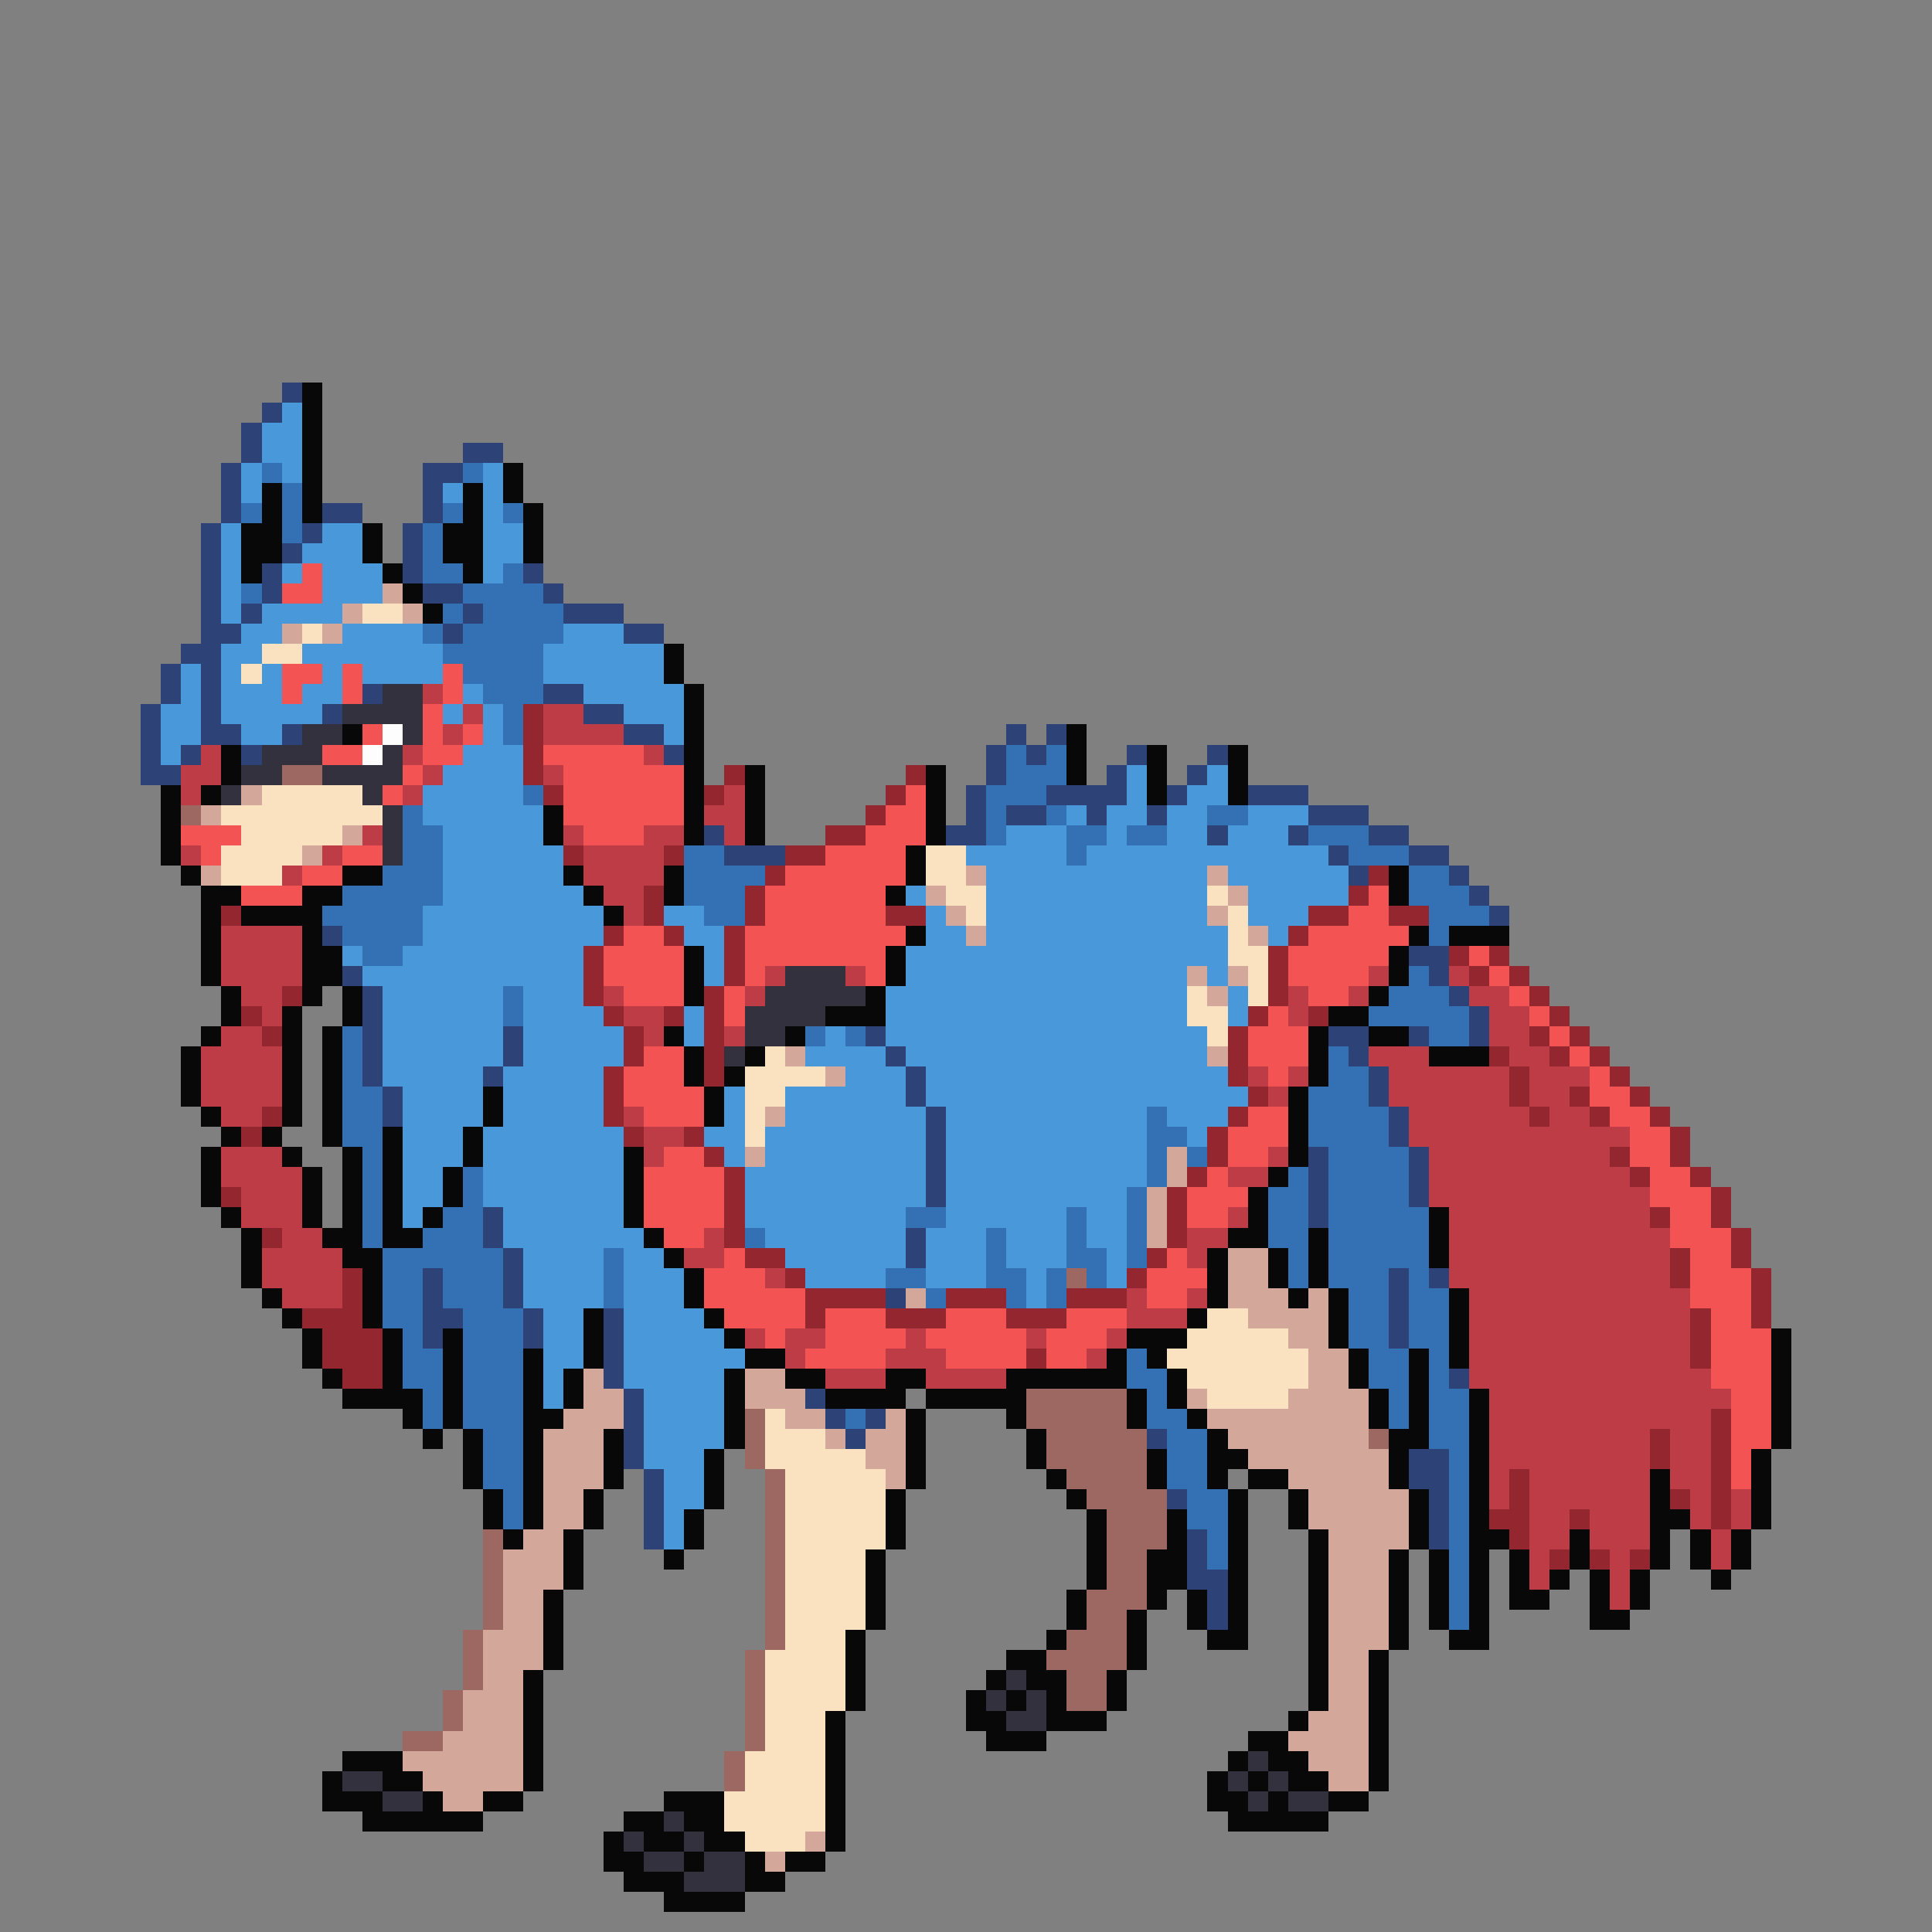 <svg xmlns="http://www.w3.org/2000/svg" viewBox="0 -0.5 96 96" shape-rendering="crispEdges">
<rect x="0" y="-0.5" width="96" height="96" fill="#808080" stroke="none"/>
<path stroke="#2d4377" d="M14 19h1M13 20h1M12 21h1M12 22h1M23 22h2M11 23h1M21 23h2M11 24h1M21 24h1M11 25h1M16 25h2M21 25h1M10 26h1M15 26h1M20 26h1M10 27h1M14 27h1M20 27h1M10 28h1M13 28h1M20 28h1M26 28h1M10 29h1M13 29h1M21 29h2M27 29h1M10 30h1M12 30h1M23 30h1M28 30h3M10 31h2M22 31h1M31 31h2M9 32h2M8 33h1M10 33h1M8 34h1M10 34h1M18 34h1M27 34h2M7 35h1M10 35h1M16 35h1M29 35h2M7 36h1M10 36h2M14 36h1M31 36h2M50 36h1M52 36h1M7 37h1M9 37h1M12 37h1M33 37h1M49 37h1M51 37h1M56 37h1M60 37h1M7 38h2M49 38h1M55 38h1M59 38h1M48 39h1M52 39h4M58 39h1M62 39h3M48 40h1M50 40h2M54 40h1M57 40h1M65 40h3M35 41h1M47 41h2M60 41h1M64 41h1M68 41h2M36 42h3M66 42h1M70 42h2M67 43h1M72 43h1M73 44h1M74 45h1M16 46h1M70 47h2M17 48h1M71 48h1M18 49h1M72 49h1M18 50h1M73 50h1M18 51h1M25 51h1M43 51h1M66 51h2M70 51h1M73 51h1M18 52h1M25 52h1M44 52h1M67 52h1M18 53h1M24 53h1M45 53h1M68 53h1M19 54h1M45 54h1M68 54h1M19 55h1M46 55h1M69 55h1M46 56h1M69 56h1M46 57h1M65 57h1M70 57h1M46 58h1M65 58h1M70 58h1M46 59h1M65 59h1M70 59h1M24 60h1M65 60h1M24 61h1M45 61h1M25 62h1M45 62h1M21 63h1M25 63h1M69 63h1M71 63h1M21 64h1M25 64h1M44 64h1M69 64h1M21 65h2M26 65h1M30 65h1M69 65h1M21 66h1M26 66h1M30 66h1M69 66h1M30 67h1M30 68h1M72 68h1M31 69h1M40 69h1M31 70h1M41 70h1M43 70h1M31 71h1M42 71h1M57 71h1M31 72h1M70 72h2M32 73h1M70 73h2M32 74h1M58 74h1M71 74h1M32 75h1M71 75h1M32 76h1M59 76h1M71 76h1M59 77h1M59 78h2M60 79h1M60 80h1" />
<path stroke="#080808" d="M15 19h1M15 20h1M15 21h1M15 22h1M15 23h1M25 23h1M13 24h1M15 24h1M23 24h1M25 24h1M13 25h1M15 25h1M23 25h1M26 25h1M12 26h2M18 26h1M22 26h2M26 26h1M12 27h2M18 27h1M22 27h2M26 27h1M12 28h1M19 28h1M23 28h1M20 29h1M21 30h1M33 32h1M33 33h1M34 34h1M34 35h1M17 36h1M34 36h1M53 36h1M11 37h1M34 37h1M53 37h1M57 37h1M61 37h1M11 38h1M34 38h1M37 38h1M46 38h1M53 38h1M57 38h1M61 38h1M8 39h1M10 39h1M34 39h1M37 39h1M46 39h1M57 39h1M61 39h1M8 40h1M27 40h1M34 40h1M37 40h1M46 40h1M8 41h1M27 41h1M34 41h1M37 41h1M46 41h1M8 42h1M45 42h1M9 43h1M17 43h2M28 43h1M33 43h1M45 43h1M69 43h1M10 44h2M15 44h2M29 44h1M33 44h1M44 44h1M69 44h1M10 45h1M12 45h4M30 45h1M10 46h1M15 46h1M45 46h1M70 46h1M72 46h3M10 47h1M15 47h2M34 47h1M44 47h1M69 47h1M10 48h1M15 48h2M34 48h1M44 48h1M69 48h1M11 49h1M15 49h1M17 49h1M34 49h1M43 49h1M68 49h1M11 50h1M14 50h1M17 50h1M41 50h3M66 50h2M10 51h1M14 51h1M16 51h1M33 51h1M39 51h1M65 51h1M68 51h2M9 52h1M14 52h1M16 52h1M34 52h1M37 52h1M65 52h1M71 52h3M9 53h1M14 53h1M16 53h1M34 53h1M36 53h1M65 53h1M9 54h1M14 54h1M16 54h1M24 54h1M35 54h1M64 54h1M10 55h1M14 55h1M16 55h1M24 55h1M35 55h1M64 55h1M11 56h1M13 56h1M16 56h1M19 56h1M23 56h1M64 56h1M10 57h1M14 57h1M17 57h1M19 57h1M23 57h1M31 57h1M64 57h1M10 58h1M15 58h1M17 58h1M19 58h1M22 58h1M31 58h1M63 58h1M10 59h1M15 59h1M17 59h1M19 59h1M22 59h1M31 59h1M62 59h1M11 60h1M15 60h1M17 60h1M19 60h1M21 60h1M31 60h1M62 60h1M71 60h1M12 61h1M16 61h2M19 61h2M32 61h1M61 61h2M65 61h1M71 61h1M12 62h1M17 62h2M33 62h1M60 62h1M63 62h1M65 62h1M71 62h1M12 63h1M18 63h1M34 63h1M60 63h1M63 63h1M65 63h1M13 64h1M18 64h1M34 64h1M60 64h1M64 64h1M66 64h1M72 64h1M14 65h1M18 65h1M29 65h1M35 65h1M59 65h1M66 65h1M72 65h1M15 66h1M19 66h1M22 66h1M29 66h1M36 66h1M56 66h3M66 66h1M72 66h1M88 66h1M15 67h1M19 67h1M22 67h1M26 67h1M29 67h1M37 67h2M55 67h1M57 67h1M67 67h1M70 67h1M72 67h1M88 67h1M16 68h1M19 68h1M22 68h1M26 68h1M28 68h1M36 68h1M39 68h2M44 68h2M50 68h6M58 68h1M67 68h1M70 68h1M88 68h1M17 69h4M22 69h1M26 69h1M28 69h1M36 69h1M41 69h4M46 69h5M56 69h1M58 69h1M68 69h1M70 69h1M73 69h1M88 69h1M20 70h1M22 70h1M26 70h2M36 70h1M45 70h1M50 70h1M56 70h1M59 70h1M68 70h1M70 70h1M73 70h1M88 70h1M21 71h1M23 71h1M26 71h1M30 71h1M36 71h1M45 71h1M51 71h1M60 71h1M69 71h2M73 71h1M88 71h1M23 72h1M26 72h1M30 72h1M35 72h1M45 72h1M51 72h1M57 72h1M60 72h2M69 72h1M73 72h1M87 72h1M23 73h1M26 73h1M30 73h1M35 73h1M45 73h1M52 73h1M57 73h1M60 73h1M62 73h2M69 73h1M73 73h1M82 73h1M87 73h1M24 74h1M26 74h1M29 74h1M35 74h1M44 74h1M53 74h1M61 74h1M64 74h1M70 74h1M73 74h1M82 74h1M87 74h1M24 75h1M26 75h1M29 75h1M34 75h1M44 75h1M54 75h1M58 75h1M61 75h1M64 75h1M70 75h1M73 75h1M82 75h2M87 75h1M25 76h1M28 76h1M34 76h1M44 76h1M54 76h1M58 76h1M61 76h1M65 76h1M70 76h1M73 76h2M78 76h1M82 76h1M84 76h1M86 76h1M28 77h1M33 77h1M43 77h1M54 77h1M57 77h2M61 77h1M65 77h1M69 77h1M71 77h1M73 77h1M75 77h1M78 77h1M82 77h1M84 77h1M86 77h1M28 78h1M43 78h1M54 78h1M57 78h2M61 78h1M65 78h1M69 78h1M71 78h1M73 78h1M75 78h1M77 78h1M79 78h1M81 78h1M85 78h1M27 79h1M43 79h1M53 79h1M57 79h1M59 79h1M61 79h1M65 79h1M69 79h1M71 79h1M73 79h1M75 79h2M79 79h1M81 79h1M27 80h1M43 80h1M53 80h1M56 80h1M59 80h1M61 80h1M65 80h1M69 80h1M71 80h1M73 80h1M79 80h2M27 81h1M42 81h1M52 81h1M56 81h1M60 81h2M65 81h1M69 81h1M72 81h2M27 82h1M42 82h1M50 82h2M56 82h1M65 82h1M68 82h1M26 83h1M42 83h1M49 83h1M51 83h2M55 83h1M65 83h1M68 83h1M26 84h1M42 84h1M48 84h1M50 84h1M52 84h1M55 84h1M65 84h1M68 84h1M26 85h1M41 85h1M48 85h2M52 85h3M64 85h1M68 85h1M26 86h1M41 86h1M49 86h3M62 86h2M68 86h1M17 87h3M26 87h1M41 87h1M61 87h1M63 87h2M68 87h1M16 88h1M19 88h2M26 88h1M41 88h1M60 88h1M62 88h1M64 88h2M68 88h1M16 89h3M21 89h1M24 89h2M33 89h3M41 89h1M60 89h2M63 89h1M66 89h2M18 90h6M31 90h2M34 90h2M41 90h1M61 90h5M30 91h1M32 91h2M35 91h2M41 91h1M30 92h2M34 92h1M37 92h1M39 92h2M31 93h3M37 93h2M33 94h4" />
<path stroke="#4999da" d="M14 20h1M13 21h2M13 22h2M12 23h1M14 23h1M24 23h1M12 24h1M22 24h1M24 24h1M24 25h1M11 26h1M16 26h2M24 26h2M11 27h1M15 27h3M24 27h2M11 28h1M14 28h1M16 28h3M24 28h1M11 29h1M16 29h3M11 30h1M13 30h4M12 31h2M17 31h4M28 31h3M11 32h2M15 32h7M27 32h6M9 33h1M11 33h1M13 33h1M16 33h1M18 33h4M27 33h6M9 34h1M11 34h3M15 34h2M23 34h1M29 34h5M8 35h2M11 35h5M22 35h1M24 35h1M31 35h3M8 36h2M12 36h2M24 36h1M33 36h1M8 37h1M23 37h3M22 38h4M56 38h1M60 38h1M21 39h5M56 39h1M59 39h2M21 40h6M53 40h1M55 40h2M58 40h2M62 40h3M22 41h5M50 41h3M55 41h1M58 41h2M61 41h3M22 42h6M48 42h5M54 42h12M22 43h6M49 43h11M61 43h6M22 44h7M45 44h1M49 44h11M62 44h5M21 45h9M33 45h2M46 45h1M49 45h11M62 45h3M21 46h9M34 46h2M46 46h2M49 46h12M63 46h1M17 47h1M20 47h9M35 47h1M45 47h16M18 48h11M35 48h1M45 48h14M60 48h1M19 49h6M26 49h3M44 49h15M61 49h1M19 50h6M26 50h4M34 50h1M44 50h15M61 50h1M19 51h6M26 51h5M34 51h1M41 51h1M44 51h16M19 52h6M26 52h5M40 52h4M45 52h15M19 53h5M25 53h5M42 53h3M46 53h15M20 54h4M25 54h5M36 54h1M39 54h6M46 54h16M20 55h4M25 55h5M36 55h1M39 55h7M47 55h10M58 55h3M20 56h3M24 56h7M35 56h2M38 56h8M47 56h10M59 56h1M20 57h3M24 57h7M36 57h1M38 57h8M47 57h10M20 58h2M24 58h7M37 58h9M47 58h10M20 59h2M24 59h7M37 59h9M47 59h9M20 60h1M25 60h6M37 60h8M47 60h6M54 60h2M25 61h7M38 61h7M46 61h3M50 61h3M54 61h2M26 62h4M31 62h2M39 62h6M46 62h3M50 62h3M55 62h1M26 63h4M31 63h3M40 63h4M46 63h3M51 63h1M55 63h1M26 64h4M31 64h3M51 64h1M27 65h2M31 65h4M27 66h2M31 66h5M27 67h2M31 67h6M27 68h1M31 68h5M27 69h1M32 69h4M32 70h4M32 71h4M32 72h3M33 73h2M33 74h2M33 75h1M33 76h1" />
<path stroke="#3471b4" d="M13 23h1M23 23h1M14 24h1M12 25h1M14 25h1M22 25h1M25 25h1M14 26h1M21 26h1M21 27h1M21 28h2M25 28h1M12 29h1M23 29h4M22 30h1M24 30h4M21 31h1M23 31h5M22 32h5M23 33h4M24 34h3M25 35h1M25 36h1M50 37h1M52 37h1M50 38h3M26 39h1M49 39h3M20 40h1M49 40h1M52 40h1M60 40h2M20 41h2M49 41h1M53 41h2M56 41h2M65 41h3M20 42h2M34 42h2M53 42h1M67 42h3M19 43h3M34 43h4M70 43h2M17 44h5M34 44h3M70 44h3M16 45h5M35 45h2M71 45h3M17 46h4M71 46h1M18 47h2M70 48h1M25 49h1M69 49h3M25 50h1M68 50h5M17 51h1M40 51h1M42 51h1M71 51h2M17 52h1M66 52h1M17 53h1M66 53h2M17 54h2M65 54h3M17 55h2M57 55h1M65 55h4M17 56h2M57 56h2M65 56h4M18 57h1M57 57h1M59 57h1M66 57h4M18 58h1M23 58h1M57 58h1M64 58h1M66 58h4M18 59h1M23 59h1M56 59h1M63 59h2M66 59h4M18 60h1M22 60h2M45 60h2M53 60h1M56 60h1M63 60h2M66 60h5M18 61h1M21 61h3M37 61h1M49 61h1M53 61h1M56 61h1M63 61h2M66 61h5M19 62h6M30 62h1M49 62h1M53 62h2M56 62h1M64 62h1M66 62h5M19 63h2M22 63h3M30 63h1M44 63h2M49 63h2M52 63h1M54 63h1M64 63h1M66 63h3M70 63h1M19 64h2M22 64h3M30 64h1M46 64h1M50 64h1M52 64h1M67 64h2M70 64h2M19 65h2M23 65h3M67 65h2M70 65h2M20 66h1M23 66h3M67 66h2M70 66h2M20 67h2M23 67h3M56 67h1M68 67h2M71 67h1M20 68h2M23 68h3M56 68h2M68 68h2M71 68h1M21 69h1M23 69h3M57 69h1M69 69h1M71 69h2M21 70h1M23 70h3M42 70h1M57 70h2M69 70h1M71 70h2M24 71h2M58 71h2M71 71h2M24 72h2M58 72h2M72 72h1M24 73h2M58 73h2M72 73h1M25 74h1M59 74h2M72 74h1M25 75h1M59 75h2M72 75h1M60 76h1M72 76h1M60 77h1M72 77h1M72 78h1M72 79h1M72 80h1" />
<path stroke="#f45353" d="M15 28h1M14 29h2M14 33h2M17 33h1M22 33h1M14 34h1M17 34h1M22 34h1M21 35h1M18 36h1M21 36h1M23 36h1M16 37h2M21 37h2M27 37h5M20 38h1M28 38h6M19 39h1M28 39h6M45 39h1M28 40h6M44 40h2M9 41h3M29 41h3M43 41h3M10 42h1M17 42h2M41 42h4M15 43h2M39 43h6M12 44h3M38 44h6M68 44h1M38 45h6M67 45h2M31 46h2M37 46h8M65 46h5M30 47h4M37 47h7M64 47h5M73 47h1M30 48h4M37 48h1M43 48h1M64 48h4M74 48h1M31 49h3M36 49h1M65 49h2M75 49h1M36 50h1M63 50h1M76 50h1M62 51h3M77 51h1M32 52h2M62 52h3M78 52h1M31 53h3M63 53h1M79 53h1M31 54h4M79 54h2M32 55h3M62 55h2M80 55h2M61 56h3M81 56h2M33 57h2M61 57h2M81 57h2M32 58h4M60 58h1M82 58h2M32 59h4M59 59h3M82 59h3M32 60h4M59 60h2M83 60h2M33 61h2M83 61h3M36 62h1M58 62h1M84 62h2M35 63h3M57 63h3M84 63h3M35 64h5M57 64h2M84 64h3M36 65h4M41 65h3M47 65h3M53 65h3M85 65h2M38 66h1M41 66h4M46 66h5M52 66h3M85 66h3M40 67h4M47 67h4M52 67h2M85 67h3M85 68h3M86 69h2M86 70h2M86 71h2M86 72h1M86 73h1" />
<path stroke="#d3a79a" d="M19 29h1M17 30h1M20 30h1M14 31h1M16 31h1M12 39h1M10 40h1M17 41h1M15 42h1M10 43h1M48 43h1M60 43h1M46 44h1M61 44h1M47 45h1M60 45h1M48 46h1M62 46h1M59 48h1M61 48h1M60 49h1M39 52h1M60 52h1M41 53h1M38 55h1M37 57h1M58 57h1M58 58h1M57 59h1M57 60h1M57 61h1M61 62h2M61 63h2M45 64h1M61 64h3M65 64h1M62 65h4M64 66h2M65 67h2M29 68h1M37 68h2M65 68h2M29 69h2M37 69h3M59 69h1M64 69h4M28 70h3M39 70h2M44 70h1M60 70h8M27 71h3M41 71h1M43 71h2M61 71h7M27 72h3M43 72h2M62 72h7M27 73h3M44 73h1M64 73h5M27 74h2M65 74h5M27 75h2M65 75h5M26 76h2M66 76h4M25 77h3M66 77h3M25 78h3M66 78h3M25 79h2M66 79h3M25 80h2M66 80h3M24 81h3M66 81h3M24 82h3M66 82h2M24 83h2M66 83h2M23 84h3M66 84h2M23 85h3M65 85h3M22 86h4M64 86h4M20 87h6M65 87h3M21 88h5M66 88h2M22 89h2M40 91h1M38 92h1" />
<path stroke="#fae2c0" d="M18 30h2M15 31h1M13 32h2M12 33h1M13 39h5M11 40h8M12 41h5M11 42h4M46 42h2M11 43h3M46 43h2M47 44h2M60 44h1M48 45h1M61 45h1M61 46h1M61 47h2M62 48h1M59 49h1M62 49h1M59 50h2M60 51h1M38 52h1M37 53h4M37 54h2M37 55h1M37 56h1M60 65h2M59 66h5M58 67h7M59 68h6M60 69h4M38 70h1M38 71h3M38 72h5M39 73h5M39 74h5M39 75h5M39 76h5M39 77h4M39 78h4M39 79h4M39 80h4M39 81h3M38 82h4M38 83h4M38 84h4M38 85h3M38 86h3M37 87h4M37 88h4M36 89h5M36 90h5M37 91h3" />
<path stroke="#34313e" d="M19 34h2M17 35h4M15 36h2M20 36h1M13 37h3M19 37h1M12 38h2M16 38h4M11 39h1M18 39h1M19 40h1M19 41h1M19 42h1M39 48h3M38 49h5M37 50h4M37 51h2M36 52h1M50 83h1M49 84h1M51 84h1M50 85h2M62 87h1M17 88h2M61 88h1M63 88h1M19 89h2M62 89h1M64 89h2M33 90h1M31 91h1M34 91h1M32 92h2M35 92h2M34 93h3" />
<path stroke="#be3c45" d="M21 34h1M23 35h1M27 35h2M22 36h1M27 36h4M10 37h1M20 37h1M32 37h1M9 38h2M21 38h1M27 38h1M9 39h1M20 39h1M36 39h1M35 40h2M18 41h1M28 41h1M32 41h2M36 41h1M9 42h1M16 42h1M29 42h4M14 43h1M29 43h4M30 44h2M31 45h1M11 46h4M11 47h4M11 48h4M38 48h1M42 48h1M68 48h1M72 48h1M12 49h2M30 49h1M37 49h1M64 49h1M67 49h1M73 49h2M13 50h1M31 50h2M64 50h1M74 50h2M11 51h2M32 51h1M36 51h1M74 51h2M10 52h4M68 52h3M75 52h2M10 53h4M62 53h1M64 53h1M69 53h6M76 53h3M10 54h4M63 54h1M69 54h6M76 54h2M11 55h2M31 55h1M70 55h6M77 55h2M32 56h2M70 56h11M11 57h3M32 57h1M63 57h1M71 57h9M11 58h4M61 58h2M71 58h10M12 59h3M71 59h11M12 60h3M61 60h1M72 60h10M14 61h2M35 61h1M59 61h2M72 61h11M13 62h4M34 62h2M59 62h1M72 62h11M13 63h4M38 63h1M72 63h11M14 64h3M56 64h1M59 64h1M73 64h11M56 65h3M73 65h11M37 66h1M39 66h2M45 66h1M51 66h1M55 66h1M73 66h11M39 67h1M44 67h3M54 67h1M73 67h11M41 68h3M46 68h4M73 68h12M74 69h12M74 70h11M74 71h8M83 71h2M74 72h8M83 72h2M74 73h1M76 73h6M83 73h2M74 74h1M76 74h6M84 74h1M86 74h1M76 75h2M79 75h3M84 75h1M86 75h1M76 76h2M79 76h3M85 76h1M76 77h1M80 77h1M85 77h1M76 78h1M80 78h1M80 79h1" />
<path stroke="#93262f" d="M26 35h1M26 36h1M26 37h1M26 38h1M36 38h1M45 38h1M27 39h1M35 39h1M44 39h1M43 40h1M41 41h2M28 42h1M33 42h1M39 42h2M38 43h1M68 43h1M32 44h1M37 44h1M67 44h1M11 45h1M32 45h1M37 45h1M44 45h2M65 45h2M69 45h2M30 46h1M33 46h1M36 46h1M64 46h1M29 47h1M36 47h1M63 47h1M72 47h1M74 47h1M29 48h1M36 48h1M63 48h1M73 48h1M75 48h1M14 49h1M29 49h1M35 49h1M63 49h1M76 49h1M12 50h1M30 50h1M33 50h1M35 50h1M62 50h1M65 50h1M77 50h1M13 51h1M31 51h1M35 51h1M61 51h1M76 51h1M78 51h1M31 52h1M35 52h1M61 52h1M74 52h1M77 52h1M79 52h1M30 53h1M35 53h1M61 53h1M75 53h1M80 53h1M30 54h1M62 54h1M75 54h1M78 54h1M81 54h1M13 55h1M30 55h1M61 55h1M76 55h1M79 55h1M82 55h1M12 56h1M31 56h1M34 56h1M60 56h1M83 56h1M35 57h1M60 57h1M80 57h1M83 57h1M36 58h1M59 58h1M81 58h1M84 58h1M11 59h1M36 59h1M58 59h1M85 59h1M36 60h1M58 60h1M82 60h1M85 60h1M13 61h1M36 61h1M58 61h1M86 61h1M37 62h2M57 62h1M83 62h1M86 62h1M17 63h1M39 63h1M56 63h1M83 63h1M87 63h1M17 64h1M40 64h4M47 64h3M53 64h3M87 64h1M15 65h3M40 65h1M44 65h3M50 65h3M84 65h1M87 65h1M16 66h3M84 66h1M16 67h3M51 67h1M84 67h1M17 68h2M85 70h1M82 71h1M85 71h1M82 72h1M85 72h1M75 73h1M85 73h1M75 74h1M83 74h1M85 74h1M74 75h2M78 75h1M85 75h1M75 76h1M77 77h1M79 77h1M81 77h1" />
<path stroke="#fdfdfd" d="M19 36h1M18 37h1" />
<path stroke="#9d6862" d="M14 38h2M9 40h1M53 63h1M51 69h5M37 70h1M51 70h5M37 71h1M52 71h5M68 71h1M37 72h1M52 72h5M38 73h1M53 73h4M38 74h1M54 74h4M38 75h1M55 75h3M24 76h1M38 76h1M55 76h3M24 77h1M38 77h1M55 77h2M24 78h1M38 78h1M55 78h2M24 79h1M38 79h1M54 79h3M24 80h1M38 80h1M54 80h2M23 81h1M38 81h1M53 81h3M23 82h1M37 82h1M52 82h4M23 83h1M37 83h1M53 83h2M22 84h1M37 84h1M53 84h2M22 85h1M37 85h1M20 86h2M37 86h1M36 87h1M36 88h1" />
</svg>